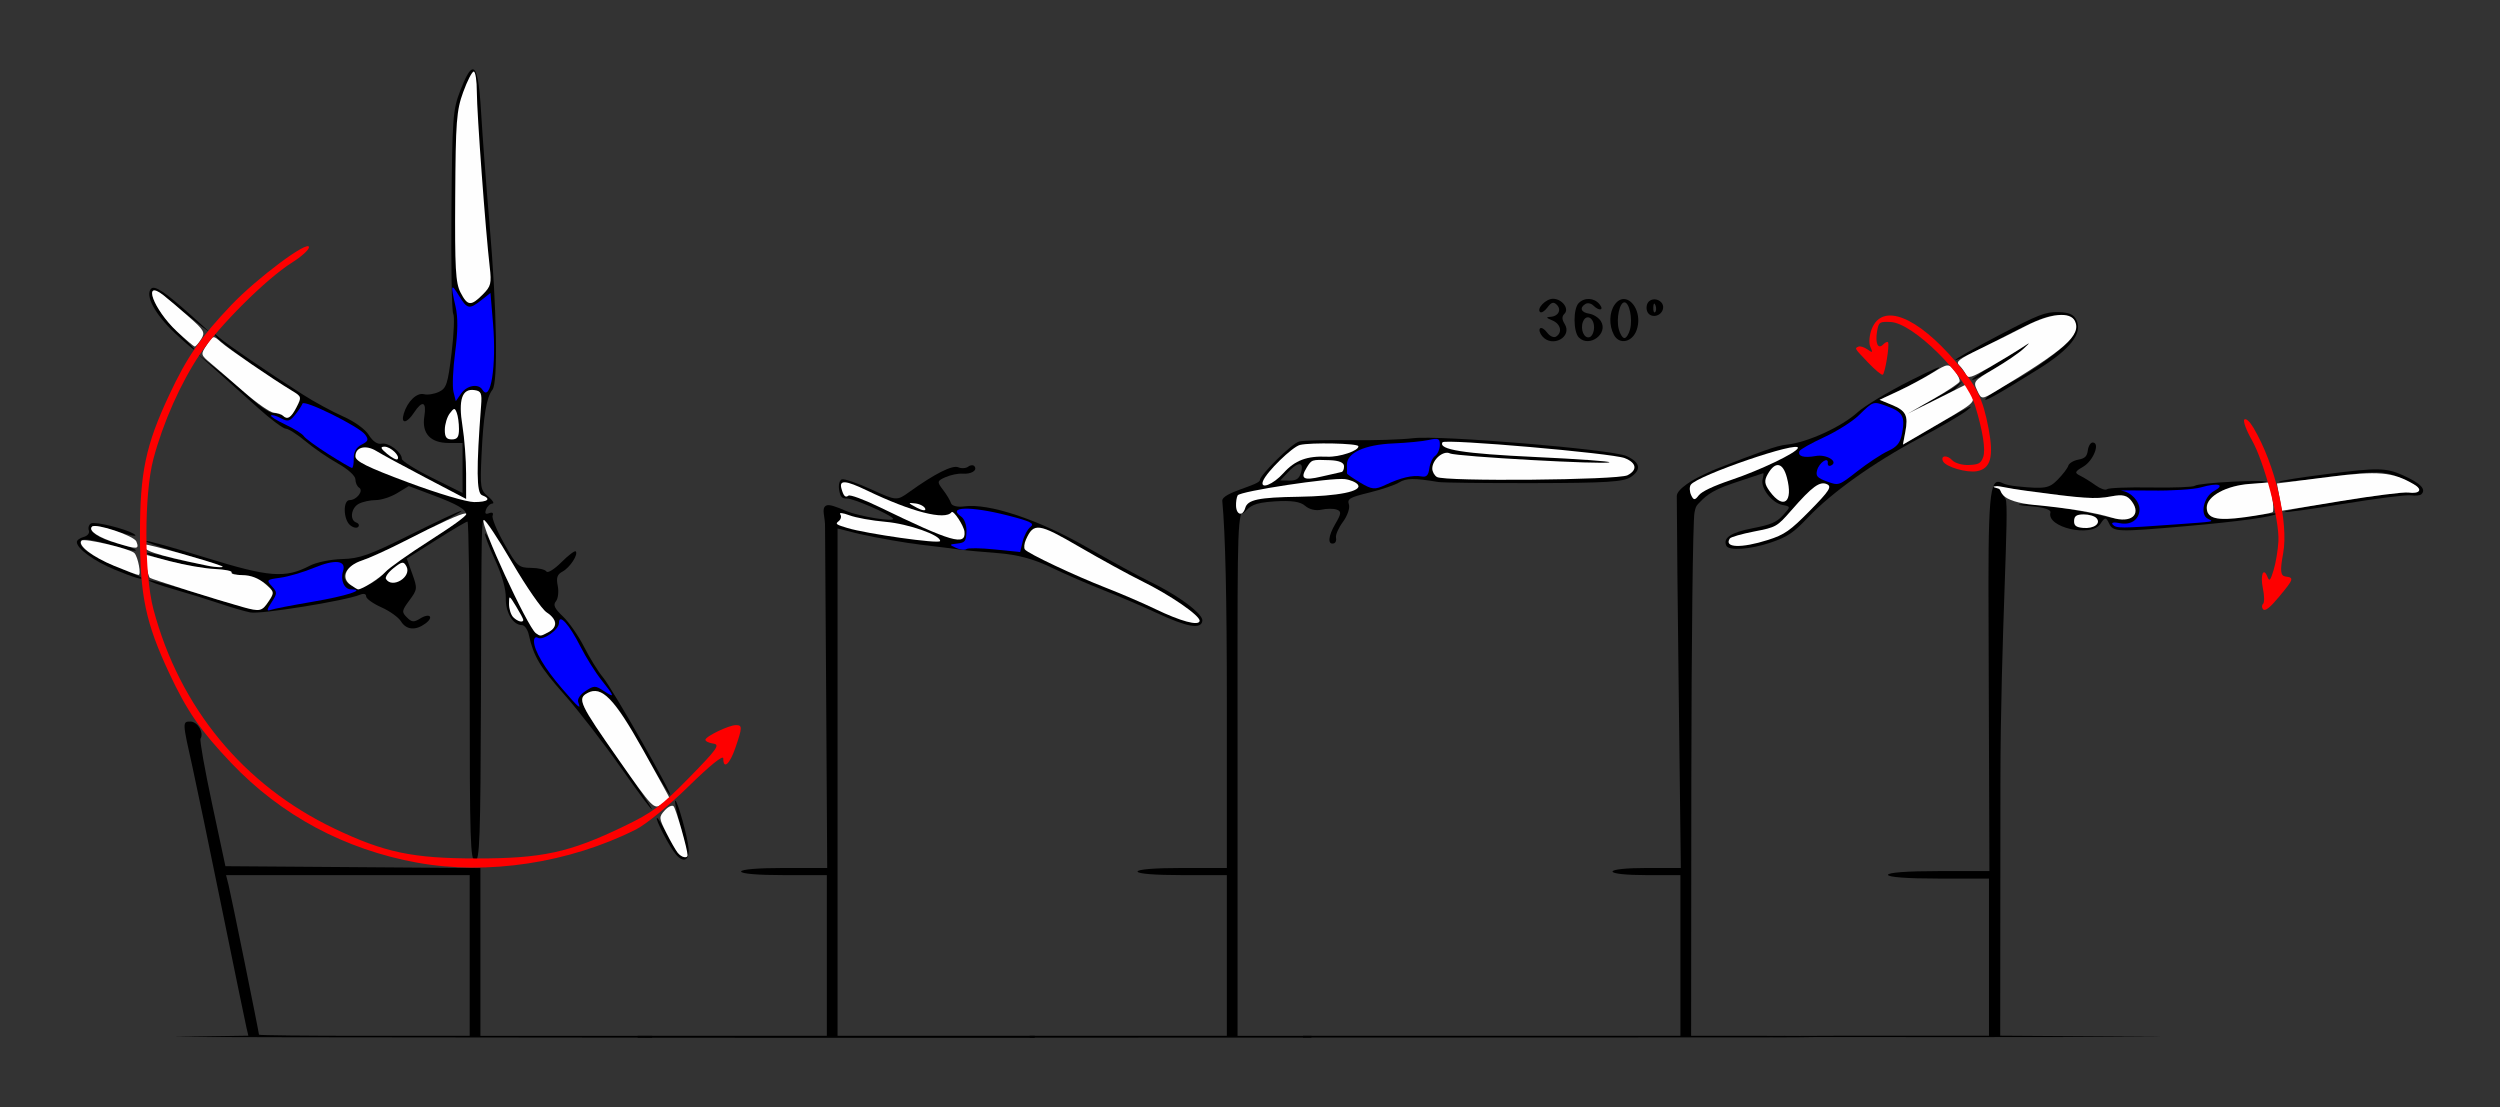 <?xml version="1.0" encoding="UTF-8" standalone="no"?>
<!-- Created with Inkscape (http://www.inkscape.org/) -->

<svg
   xmlns:dc="http://purl.org/dc/elements/1.1/"
   xmlns:cc="http://creativecommons.org/ns#"
   xmlns:rdf="http://www.w3.org/1999/02/22-rdf-syntax-ns#"
   xmlns:svg="http://www.w3.org/2000/svg"
   xmlns="http://www.w3.org/2000/svg"
   xmlns:sodipodi="http://sodipodi.sourceforge.net/DTD/sodipodi-0.dtd"
   xmlns:inkscape="http://www.inkscape.org/namespaces/inkscape"
   version="1.1"
   width="700"
   height="310"
   id="svg2"
   inkscape:version="0.91 r13725"
   sodipodi:docname="ub520100.svg">
  <rect width="100%" height="100%" fill="#333333" stroke="none"/>
  <sodipodi:namedview
     pagecolor="#c7c7c7"
     bordercolor="#666666"
     borderopacity="1"
     objecttolerance="10"
     gridtolerance="10"
     guidetolerance="10"
     inkscape:pageopacity="0"
     inkscape:pageshadow="2"
     inkscape:window-width="1354"
     inkscape:window-height="747"
     id="namedview11"
     showgrid="false"
     inkscape:zoom="0.70710678"
     inkscape:cx="347.80063"
     inkscape:cy="89.941751"
     inkscape:window-x="0"
     inkscape:window-y="0"
     inkscape:window-maximized="0"
     inkscape:current-layer="svg2" />
  <defs
     id="defs6" />
  <g
     id="g4119"
     transform="translate(9.516,-398.966)">
    <path
       inkscape:connector-curvature="0"
       id="path3582"
       d="m 425.326,482.622 c -1.98,0 -4.632,2.702 -3.633,3.701 0.359,0.359 1.294,-0.214 2.076,-1.273 1.084,-1.468 1.702,-1.652 2.602,-0.766 1.453,1.432 0.427,3.315 -1.854,3.4 -1.225,0.046 -1.072,0.313 0.559,0.969 2.406,0.967 2.99,3.393 1.098,4.562 -0.633,0.391 -1.752,-0.111 -2.488,-1.117 -0.736,-1.006 -1.633,-1.537 -1.992,-1.178 -0.359,0.359 -0.082,1.339 0.613,2.178 2.792,3.365 8.558,0.216 6.281,-3.43 -0.804,-1.288 -0.814,-2.096 -0.033,-2.877 1.4,-1.4 -0.744,-4.17 -3.229,-4.17 z m 10.154,0.057 c -1.057,-0.055 -2.133,0.321 -2.955,1.143 -1.571,1.571 -1.544,8.055 0.039,9.639 2.946,2.946 8.351,-1.083 6.154,-4.588 -0.603,-0.963 -2.063,-1.895 -3.244,-2.07 -2.312,-0.344 -2.818,-1.648 -1.061,-2.734 0.598,-0.37 1.587,-0.171 2.199,0.441 1.672,1.672 3.145,1.339 1.713,-0.387 -0.75,-0.903 -1.789,-1.389 -2.846,-1.443 z m 9.732,0.018 c -0.877,-0.024 -1.779,0.426 -2.57,1.508 -1.592,2.177 -1.698,5.836 -0.248,8.545 1.519,2.838 5.155,2.05 6.355,-1.377 1.497,-4.275 -0.907,-8.604 -3.537,-8.676 z m 8.6,0.084 c -0.601,-0.025 -1.209,0.166 -1.686,0.643 -0.586,0.586 -0.784,1.802 -0.438,2.705 0.801,2.086 4.006,1.532 4.449,-0.77 0.274,-1.421 -1.005,-2.523 -2.326,-2.578 z m -8.486,0.842 c 1.368,0 2.332,4.544 1.59,7.5 -0.345,1.375 -1.061,2.5 -1.59,2.5 -0.529,0 -1.245,-1.125 -1.59,-2.5 -0.742,-2.956 0.222,-7.5 1.59,-7.5 z m 8.365,0.346 c 0.091,0.014 0.199,0.168 0.318,0.467 0.289,0.722 0.252,1.584 -0.08,1.916 -0.332,0.332 -0.569,-0.258 -0.525,-1.312 0.03,-0.728 0.136,-1.093 0.287,-1.07 z m -18.602,3.842 c 0.867,0.014 1.736,1.099 1.736,2.812 0,1.283 -0.563,2.521 -1.25,2.75 -1.533,0.511 -2.685,-2.177 -1.857,-4.334 0.33,-0.86 0.851,-1.237 1.371,-1.229 z"
       style="fill:#000000" />
    <path
       sodipodi:nodetypes="sssssssssss"
       inkscape:connector-curvature="0"
       id="path3613"
       d="m 571.936,488.683 c -0.772,-1.672 -2.061,-2.256 -5.124,-2.323 -3.61,-0.079 -5.563,0.68 -16.575,6.445 -6.866,3.594 -12.388,6.739 -12.273,6.989 0.115,0.25 5.77,-2.459 12.569,-6.018 9.986,-5.227 13.103,-6.497 16.222,-6.613 4.682,-0.173 6.301,2.356 3.935,6.147 -1.834,2.939 -11.303,9.842 -18.069,13.172 -2.468,1.215 -5.141,2.941 -5.939,3.835 -1.623,1.817 2.541,-0.478 14.782,-8.146 8.703,-5.452 12.14,-9.878 10.473,-13.488 z"
       style="fill:#000000" />
    <path
       sodipodi:nodetypes="sssscssscssscccccccccssssscsssssscssscscccccsc"
       inkscape:connector-curvature="0"
       id="path3634"
       d="m 449.099,529.477 c -0.199,-0.983 -1.255,-1.926 -3.162,-2.809 -4.028,-1.865 -52.293,-5.912 -59.718,-5.007 -3.296,0.401 -11.33,0.654 -17.852,0.562 -6.522,-0.092 -12.852,0.065 -14.064,0.352 -2.141,0.505 -11.044,9.458 -11.044,10.78 0,1.506 -10.763,3.466 -10.535,5.881 C 333.594,548.467 334,566.745 334,595.303 L 334,642 l -12.5,0 c -7.667,0 -12.5,0.387 -12.5,1 0,0.613 4.833,1 12.5,1 l 12.5,0 0,22.5 0,22.5 -48.5,0 -6.697,0 0,0.514 c 19.329,-0.009 62.186,-0.012 78.873,-0.025 l 0,-0.488 -20.676,0 0,-71.6 c 0,-64.937 -0.197,-72.192 1.324,-75.398 1.598,-3.367 -0.992,1.975 0.576,0.407 1.685,-1.685 2.345,-2.668 8.468,-3.056 4.742,-0.301 7.229,0.064 8.57,1.257 1.107,0.985 2.977,1.43 4.515,1.075 1.443,-0.334 3.371,-0.35 4.283,-0.037 1.391,0.478 1.336,1.12 -0.342,3.975 -2.03,3.457 -2.243,5.92 -0.475,5.501 0.535,-0.127 0.827,-0.848 0.647,-1.603 -0.179,-0.755 0.694,-2.75 1.942,-4.431 1.247,-1.681 2.001,-3.865 1.674,-4.856 -0.525,-1.592 0.138,-1.979 5.719,-3.35 3.472,-0.853 7.248,-2.139 8.392,-2.856 1.904,-1.195 4.241,-1.216 10.95,-0.095 1.177,0.197 13.235,0.336 26.795,0.307 20.289,-0.043 25.084,-0.347 27.085,-1.717 1.518,-1.04 2.176,-2.064 1.977,-3.047 z m -94.123,0.065 c 0.076,0.389 0.014,0.968 -0.209,1.732 -0.505,1.729 -1.297,2.28 -3.244,2.257 l -2.577,-0.031 2.232,-2.37 c 2.103,-2.235 3.572,-2.756 3.799,-1.588 z"
       style="fill:#000000" />
    <path
       sodipodi:nodetypes="ccsscc"
       inkscape:connector-curvature="0"
       id="path3607"
       d="m 559.243,494.589 -2.726,1.778 c -1.5,0.978 -5.268,3.283 -8.373,5.123 -3.106,1.84 -5.554,3.546 -5.441,3.792 0.308,0.667 11.732,-6.207 14.305,-8.608 z"
       style="fill:#000000" />
    <path
       sodipodi:nodetypes="ccccccc"
       inkscape:connector-curvature="0"
       id="path3603"
       d="m 540.087,505.582 -2.053,1.517 c -1.13,0.834 -4.67,2.827 -7.867,4.431 l -5.812,2.918 6.091,-2.435 c 3.351,-1.339 6.891,-3.332 7.867,-4.431 z"
       style="fill:#000000" />
    <path
       sodipodi:nodetypes="ccccccsssscsssccsssccccccccccccssssssssssscc"
       inkscape:connector-curvature="0"
       id="path3601"
       d="m 542.29,512.856 c -0.22,-0.203 -4.228,2.012 -13.458,7.38 l -5.523,3.212 0.672,-3.579 c 0.867,-4.606 0.203,-5.904 -3.878,-7.584 l -3.335,-1.374 6.052,-2.878 c 3.329,-1.583 7.745,-4.047 9.811,-5.475 2.33,-1.611 -0.483,-0.456 -7.407,3.043 -6.14,3.103 -12.705,7.055 -14.589,8.784 -4.436,4.071 -14.158,8.512 -19.855,9.07 -2.938,0.288 -7.571,2.072 -19.799,6.823 -1.38,0.536 -2.805,1.283 -4.386,2.014 -1.581,0.731 -6.617,3.546 -6.608,5.574 0.05,11.507 0.23,28.856 0.511,52.385 l 0.617,51.75 -9.557,0 c -5.705,0 -9.559,0.403 -9.559,1 0,0.596 3.833,1 9.5,1 l 9.5,0 0,22.5 0,22.5 -105.672,0 0,0.486 c 18.307,-0.015 115.527,-0.031 129.469,-0.051 15.17,0 17,-0.218 17,-0.218 0,0 -1.853,-0.218 -17,-0.218 l -20.797,0 0.059,-71.25 c 0.032,-39.188 0.43,-73.05 0.885,-75.25 0.218,-1.064 0.352,-1.763 0.973,-2.384 1.697,-1.692 3.011,-3.586 9.819,-5.829 4.446,-1.465 8.24,-2.731 8.427,-2.813 0.188,-0.082 0.121,0.676 -0.147,1.684 -0.654,2.458 2.632,6.676 5.62,7.214 2.248,0.405 2.254,0.522 0.102,2.853 -1.855,2.01 -3.334,2.644 -8.536,3.653 -6.06,1.176 -8.36,2.708 -7.348,4.897 0.678,1.468 6.704,1.048 12.342,-0.859 4.764,-1.611 6.414,-2.714 10.467,-6.996 6.688,-7.066 18.519,-15.49 31.201,-22.212 5.909,-3.132 11.956,-6.673 13.438,-7.87 0.715,-0.577 1.061,-0.914 0.988,-0.981 z"
       style="fill:#000000" />
    <path
       sodipodi:nodetypes="sssssss"
       inkscape:connector-curvature="0"
       id="path3403"
       d="m 336.575,540.654 c -0.049,-1.119 0.157,-2.462 0.457,-2.984 0.673,-1.17 26.081,-5.028 29.992,-4.554 1.559,0.189 3.217,0.904 3.685,1.589 1.247,1.825 -5.495,3.187 -16.621,3.358 -11.217,0.173 -14.278,0.817 -14.94,3.142 -0.681,2.392 -2.461,2.012 -2.573,-0.55 z"
       style="fill:#fefefe" />
    <path
       sodipodi:nodetypes="ssssss"
       inkscape:connector-curvature="0"
       id="path3397"
       d="m 463.892,534.711 c 1.715,-2.592 30.839,-12.57 29.995,-10.276 -0.502,1.364 -10.51,6.152 -18.517,8.86 -5.178,1.751 -8.427,3.294 -9.26,4.397 -1.053,1.395 -1.43,1.378 -2.111,-0.095 -0.456,-0.987 -0.504,-2.285 -0.107,-2.885 z"
       style="fill:#fefefe" />
    <path
       sodipodi:nodetypes="sssssss"
       inkscape:connector-curvature="0"
       id="path3391"
       d="m 474.841,549.738 c 0.27,-0.4 3.332,-1.28 6.805,-1.955 6.212,-1.208 6.381,-1.305 10.46,-5.972 5.805,-6.644 7.958,-8.212 9.962,-7.255 1.396,0.666 0.604,1.888 -4.762,7.344 -5.601,5.695 -7.132,6.766 -11.789,8.25 -7.51,2.393 -12.438,2.203 -10.675,-0.412 z"
       style="fill:#fefefe" />
    <path
       sodipodi:nodetypes="ssssss"
       inkscape:connector-curvature="0"
       id="path3387"
       d="m 344.128,533.655 c 0.959,-2.522 8.194,-9.585 10.351,-10.105 3.035,-0.732 16.15,-0.457 16.34,0.342 0.29,1.224 -5.271,3.109 -8.706,2.95 -5.656,-0.262 -9.03,1 -12.247,4.581 -2.922,3.253 -6.683,4.716 -5.738,2.232 z"
       style="fill:#fefefe" />
    <path
       sodipodi:nodetypes="csccscc"
       inkscape:connector-curvature="0"
       id="path3379"
       d="m 356.378,529.862 c 1.379,-2.238 1.376,-2.236 6.442,-2.044 2.616,0.099 3.966,0.664 3.994,1.67 0.023,0.836 -0.293,1.575 -0.701,1.642 -0.408,0.067 -2.931,0.641 -5.607,1.276 -5.096,1.209 -6.071,0.608 -4.127,-2.544 z"
       style="fill:#fefefe" />
    <path
       sodipodi:nodetypes="ssss"
       inkscape:connector-curvature="0"
       id="path3377"
       d="m 485.497,531.638 c 2.101,-3.611 4.194,-3.205 5.314,1.03 1.836,6.943 -0.942,9.165 -4.816,3.854 -1.488,-2.04 -1.587,-3.014 -0.499,-4.885 z"
       style="fill:#fefefe" />
    <path
       sodipodi:nodetypes="sssssssss"
       inkscape:connector-curvature="0"
       id="path3359"
       d="m 391.523,530.157 c 3e-4,-2.497 3.097,-5.152 4.942,-4.239 1.777,0.88 43.489,3.205 44.645,2.489 0.42,-0.26 -8.95,-0.928 -20.821,-1.484 -20.053,-0.939 -27.155,-2.068 -25.897,-4.117 0.627,-1.021 47.55,3.058 51.016,4.434 3.318,1.318 3.643,3.311 0.782,4.797 -2.619,1.359 -51.222,1.805 -53.367,0.489 -0.716,-0.439 -1.302,-1.506 -1.302,-2.37 z"
       style="fill:#fefefe" />
    <path
       sodipodi:nodetypes="csssscccsscssccc"
       inkscape:connector-curvature="0"
       id="path3353"
       d="m 521.94,508.511 c 2.845,-1.32 7.178,-3.635 9.629,-5.146 4.301,-2.651 4.517,-2.672 6.191,-0.596 0.954,1.183 1.587,2.55 1.407,3.039 -0.18,0.489 -3.544,2.724 -7.476,4.968 l -7.149,4.08 8.273,-4.148 8.273,-4.148 1.175,2.544 c 1.292,2.796 2.208,2.037 -13.432,11.132 l -5.525,3.213 0.673,-3.579 c 0.867,-4.606 0.203,-5.904 -3.878,-7.585 l -3.336,-1.374 5.173,-2.4 z"
       style="fill:#fefefe" />
    <path
       sodipodi:nodetypes="ssssssssssss"
       inkscape:connector-curvature="0"
       id="path2997"
       d="m 544.921,496.63 c 3.887,-1.89 9.643,-4.765 12.791,-6.39 6.894,-3.559 12.496,-4.106 13.771,-1.345 1.806,3.909 -2.811,7.997 -22.086,19.552 -4.033,2.418 -4.116,2.416 -5.294,-0.132 -1.171,-2.535 -1.072,-2.661 4.736,-6.073 3.263,-1.916 6.938,-4.422 8.167,-5.569 2.179,-2.033 2.162,-2.038 -0.654,-0.189 -1.589,1.043 -5.56,3.445 -8.825,5.338 -5.037,2.92 -6.035,3.227 -6.591,2.024 -0.36,-0.78 -1.202,-1.949 -1.869,-2.599 -1.038,-1.01 -0.189,-1.68 5.853,-4.617 z"
       style="fill:#fefefe" />
    <path
       sodipodi:nodetypes="sscssssssssssscscss"
       inkscape:connector-curvature="0"
       id="path2993"
       d="m 510.832,496.027 c 0.474,-0.219 1.609,0.124 2.522,0.763 1.511,1.057 1.584,0.992 0.816,-0.736 -0.464,-1.043 -0.271,-3.314 0.429,-5.047 2.961,-7.332 12.612,-3.522 23.551,9.298 5.912,6.929 7.556,10.293 9.149,18.717 1.48,7.827 0.577,11.149 -3.226,11.869 -2.871,0.543 -8.82,-1.196 -9.558,-2.794 -0.746,-1.616 1.181,-1.813 2.594,-0.265 0.736,0.806 2.815,1.407 4.619,1.334 2.769,-0.111 3.398,-0.452 4.037,-2.19 0.748,-2.032 -0.068,-7.242 -2.265,-14.47 -2.578,-8.48 -17.352,-23.101 -23.626,-23.38 -3.125,-0.139 -3.337,0.002 -3.791,2.52 -0.611,3.393 0.229,5.275 1.685,3.778 0.616,-0.633 1.237,-0.898 1.381,-0.588 0.43,0.932 -0.865,8.735 -1.501,9.044 -0.325,0.158 -2.124,-1.324 -3.999,-3.292 -4.014,-4.213 -3.915,-4.053 -2.816,-4.561 z"
       style="fill:#fe0000" />
    <path
       sodipodi:nodetypes="csssssssssssscssscscccsssccccccsccccccssssssscc"
       inkscape:connector-curvature="0"
       id="path3599"
       d="m 326.566,571.402 c -1.815,-2.438 -7.63,-6.455 -14.136,-9.583 -2.77,-1.331 -10.792,-5.711 -17.826,-9.732 -13.483,-7.707 -27.316,-12.294 -34.176,-11.331 -1.843,0.259 -3.43,-0.133 -3.665,-0.905 -0.228,-0.749 -1.243,-2.441 -2.258,-3.761 -1.707,-2.221 -1.652,-2.485 0.753,-3.533 1.429,-0.623 3.552,-1.056 4.717,-0.966 2.454,0.191 4.251,-0.906 3.366,-2.056 -0.335,-0.436 -1.128,-0.395 -1.76,0.092 -0.632,0.486 -1.886,0.567 -2.788,0.18 -1.634,-0.701 -6.572,1.789 -13.697,6.906 -3.502,2.515 -3.578,2.51 -10.639,-0.713 -3.911,-1.785 -7.634,-3.053 -8.273,-2.817 -0.639,0.236 -0.976,1.552 -0.749,2.926 0.335,2.027 0.76,2.49 2.256,2.454 1.758,-0.042 11.888,4.363 12.819,5.575 0.851,1.107 -9.439,-0.547 -13.112,-2.107 -2.755,-1.161 -4.848,-2.01 -5.673,-1.458 -1.343,0.899 -0.132,2.989 -0.226,6.169 l 0.301,44.801 0.301,50.457 -12.051,0 C 202.683,642 198,642.389 198,643 c 0,0.611 4.667,1 12,1 l 12,0 0,22.5 0,22.5 -47.5,0 -5.471,0 0,0.535 c 22.803,0.006 44.533,0.017 69.471,0.018 13.286,3.3e-4 28.953,-0.006 41.71,-0.008 l 0,-0.545 -55.21,0 0,-71.359 0,-70.698 6.105,1.54 c 5.163,1.146 12.954,2.503 17.314,3.016 4.36,0.513 9.204,1.116 10.765,1.342 1.561,0.226 6.37,0.675 10.687,1 5.426,0.408 10.018,1.636 14.88,3.978 3.868,1.863 10.468,4.735 14.668,6.383 4.199,1.648 10.932,4.531 14.961,6.406 8.551,3.98 12.443,4.65 12.763,2.198 0.048,-0.364 -0.158,-0.842 -0.577,-1.404 z"
       style="fill:#000000" />
    <path
       sodipodi:nodetypes="scsssss"
       inkscape:connector-curvature="0"
       id="path3407"
       d="m 225.268,544.931 c 0.684,-0.526 0.902,-1.403 0.484,-1.949 -0.417,-0.546 0.724,-0.431 2.537,0.257 1.813,0.687 6.374,1.514 10.136,1.836 6.424,0.551 15.501,3.749 15.287,5.385 -0.117,0.893 -20.711,-2.051 -25.953,-3.653 -3.044,-0.93 -3.505,-1.098 -2.492,-1.876 z"
       style="fill:#fefefe" />
    <path
       sodipodi:nodetypes="sssssss"
       inkscape:connector-curvature="0"
       id="path3395"
       d="m 226.093,535.782 c -0.698,-2.505 1.122,-2.373 7.142,0.52 12.505,6.009 21.898,8.417 23.688,6.074 0.509,-0.666 3.443,3.782 3.617,5.482 0.414,4.056 -3.64,2.877 -23.89,-6.947 -4.288,-2.08 -8.158,-3.504 -8.601,-3.163 -0.855,0.657 -1.369,0.141 -1.956,-1.965 z"
       style="fill:#fefefe" />
    <path
       sodipodi:nodetypes="scss"
       inkscape:connector-curvature="0"
       id="path3383"
       d="m 246.791,539.928 c 1.289,0.155 2.533,0.824 2.763,1.488 0.23,0.664 -0.825,0.537 -2.344,-0.281 -2.586,-1.393 -2.613,-1.47 -0.418,-1.207 z"
       style="fill:#fefefe" />
    <path
       sodipodi:nodetypes="ssssssss"
       inkscape:connector-curvature="0"
       id="path3367"
       d="m 277.755,550.034 c 2.173,-4.813 3.447,-4.639 14.93,2.038 6.037,3.51 13.903,7.822 17.481,9.581 7.983,3.926 16.404,9.728 16.212,11.172 -0.197,1.485 -5.27,0.122 -12.444,-3.343 -3.327,-1.607 -9.493,-4.263 -13.703,-5.903 -8.833,-3.442 -21.892,-9.611 -22.775,-10.76 -0.332,-0.432 -0.197,-1.685 0.299,-2.784 z"
       style="fill:#fefefe" />
    <path
       sodipodi:nodetypes="sssssscssss"
       inkscape:connector-curvature="0"
       id="path3443"
       d="m 258.526,551.155 c 2.178,-0.236 2.486,-0.638 2.57,-3.355 0.057,-1.829 -0.557,-3.542 -1.506,-4.203 -4.018,-2.797 2.586,-2.965 12.937,-0.329 6.513,1.659 7.746,2.265 6.52,3.207 -0.831,0.639 -1.831,2.49 -2.217,4.114 l -0.706,2.952 -7.109,-0.729 c -3.91,-0.401 -7.474,-0.448 -7.921,-0.104 -0.447,0.343 -1.764,0.195 -2.927,-0.33 -1.963,-0.886 -1.937,-0.974 0.359,-1.222 z"
       style="fill:#0000fe" />
    <path
       inkscape:connector-curvature="0"
       id="path3615"
       d="m 122.791,418.383 c -0.845,0.105 -1.946,2.116 -3.416,5.912 -2.107,5.441 -2.259,7.493 -2.486,33.561 -0.133,15.271 0.088,28.298 0.492,28.951 0.404,0.653 0.199,5.594 -0.453,10.979 -1.059,8.739 -1.439,9.909 -3.557,10.908 -1.304,0.616 -3.176,0.908 -4.16,0.65 -1.995,-0.522 -4.617,1.982 -5.66,5.406 -0.918,3.014 0.819,2.862 2.857,-0.25 2.319,-3.539 3.563,-3.098 2.895,1.023 C 108.525,520.319 110.981,523 116.154,523 l 3.846,0 0,6.992 0,6.994 -8.5,-4.217 c -4.675,-2.319 -8.5,-4.721 -8.5,-5.338 0,-1.855 -3.722,-4.634 -5.676,-4.236 -1.164,0.237 -2.454,-0.639 -3.564,-2.42 -1.02,-1.637 -4.016,-3.798 -7.242,-5.225 -3.026,-1.338 -8.093,-4.093 -11.26,-6.121 -10.139,-6.494 -20.683,-13.676 -23.25,-15.834 -2.426,-2.04 -2.446,-2.04 -0.773,-0.043 1.518,1.812 13.313,10.13 21.025,14.826 2.698,1.643 2.726,1.75 1.184,4.732 -1.162,2.246 -2.023,2.863 -3.262,2.34 -0.925,-0.391 -2.478,-0.794 -3.451,-0.896 -0.973,-0.103 -3.448,-1.766 -5.5,-3.697 C 59.179,508.927 54.8,505.196 51.5,502.566 l -6,-4.781 5.449,4.857 c 2.997,2.672 8.331,7.445 11.852,10.607 3.521,3.163 6.988,5.75 7.705,5.75 0.718,0 3.183,1.569 5.479,3.486 2.295,1.917 6.385,4.73 9.092,6.25 2.863,1.608 4.921,3.471 4.922,4.455 5.59e-4,0.93 0.474,1.981 1.051,2.338 1.333,0.824 -0.705,3.471 -2.672,3.471 -1.898,0 -1.785,5.417 0.146,7.02 0.838,0.696 1.851,0.915 2.25,0.486 0.399,-0.429 0.164,-0.981 -0.523,-1.227 -1.924,-0.687 -1.481,-4.085 0.684,-5.244 1.064,-0.569 3.201,-1.037 4.75,-1.039 1.549,-0.002 4.264,-0.887 6.035,-1.967 l 3.221,-1.963 6.779,2.553 c 6.883,2.591 9.281,3.99 9.281,5.418 0,0.436 -4.664,3.766 -10.365,7.4 -5.701,3.634 -11.213,7.544 -12.248,8.688 -3.129,3.458 -7.106,5.097 -9.396,3.871 -3.78,-2.023 -2.187,-5.31 3.555,-7.336 4.531,-1.598 28.403,-13.621 27.092,-13.645 -0.475,-0.008 -6.883,2.989 -14.238,6.662 -11.485,5.735 -14.185,6.699 -19.135,6.828 -3.233,0.084 -7.215,0.909 -9.068,1.877 -6.846,3.574 -11.366,3.22 -29.117,-2.281 -9.032,-2.799 -16.607,-4.907 -16.832,-4.682 -0.225,0.225 3.565,1.597 8.422,3.049 11.381,3.402 11.278,3.36 8.264,3.453 -1.412,0.043 -5.851,-0.784 -9.865,-1.838 -4.014,-1.054 -6.908,-1.571 -6.432,-1.148 1.306,1.16 8.646,2.936 20.676,5.004 6.743,1.159 11.54,2.52 12.75,3.615 2.382,2.155 2.398,2.658 0.182,5.395 -2.031,2.508 -2.134,2.491 -21.193,-3.363 -6.298,-1.935 -11.629,-3.34 -11.846,-3.123 -0.217,0.217 2.911,1.344 6.951,2.504 4.04,1.16 9.821,2.954 12.846,3.984 3.025,1.03 6.88,2.155 8.566,2.5 2.824,0.577 26.534,-3.245 30.684,-4.947 1.075,-0.441 1.75,-0.269 1.75,0.445 0,0.64 1.913,2.014 4.25,3.055 2.337,1.041 4.816,2.817 5.508,3.945 1.469,2.394 4.061,2.635 6.799,0.633 2.536,-1.854 1.261,-3.109 -1.443,-1.42 -1.757,1.097 -2.334,1.045 -3.705,-0.326 -1.499,-1.499 -1.446,-1.867 0.707,-4.779 2.246,-3.038 2.276,-3.313 0.799,-7.42 l -1.533,-4.266 8.195,-5.186 C 117.083,547.334 121.047,545 121.385,545 121.723,545 122,566.375 122,592.5 c 0,41.556 0.188,47.5 1.5,47.5 1.31,0 1.519,-5.873 1.652,-46.25 0.165,-50.251 0.131,-48.366 0.918,-49.152 0.299,-0.299 3.797,5.027 7.773,11.838 3.977,6.81 8.339,13.109 9.693,13.996 1.355,0.888 2.463,2.264 2.463,3.057 0,1.761 -3.362,3.698 -5.178,2.984 -1.261,-0.496 -8.735,-15.166 -12.361,-24.264 -0.941,-2.36 -1.906,-4.096 -2.145,-3.857 -0.239,0.239 0.991,3.519 2.732,7.291 2,4.332 3.126,8.302 3.059,10.779 -0.109,4.02 2.018,7.578 4.529,7.578 0.729,0 1.596,1.238 1.926,2.75 1.301,5.959 3.147,9.058 9.971,16.75 3.904,4.4 11.005,13.58 15.781,20.4 4.777,6.82 8.686,12.053 8.686,11.631 0,-0.422 -4.237,-6.761 -9.414,-14.088 -10.826,-15.321 -11.545,-16.86 -8.615,-18.428 3.991,-2.136 7.492,1.378 15.16,15.221 3.892,7.025 7.464,13.012 7.938,13.305 1.34,0.828 -16.041,-29.68 -18.766,-32.939 -1.333,-1.594 -3.705,-5.419 -5.27,-8.5 -1.565,-3.081 -4.228,-6.916 -5.92,-8.521 -2.361,-2.24 -2.82,-3.229 -1.971,-4.252 0.608,-0.733 0.839,-2.673 0.512,-4.311 -0.462,-2.31 -0.159,-3.213 1.352,-4.021 2.059,-1.102 4.489,-4.835 3.676,-5.648 -0.265,-0.265 -2.08,1.117 -4.033,3.07 -1.953,1.953 -3.824,3.108 -4.158,2.566 -0.335,-0.541 -2.269,-0.997 -4.299,-1.014 -3.497,-0.028 -3.89,-0.379 -7.475,-6.691 -2.081,-3.664 -3.566,-7.228 -3.301,-7.92 0.299,-0.78 -0.073,-1.045 -0.979,-0.697 -1.029,0.395 -1.277,0.084 -0.842,-1.051 0.34,-0.886 1.133,-1.626 1.762,-1.645 0.629,-0.018 0.101,-0.903 -1.174,-1.965 -2.199,-1.833 -2.295,-2.431 -1.863,-11.717 0.506,-10.898 1.377,-16.091 3.055,-18.197 1.585,-1.99 1.23,-22.481 -0.799,-46.088 -0.922,-10.725 -1.992,-24.9 -2.377,-31.5 -0.487,-8.356 -1.174,-12.271 -2.408,-12.117 z"
       style="fill:#000000" />
    <path
       inkscape:connector-curvature="0"
       id="path3597"
       d="m 33.332,479.551 c -0.214,0.021 -0.384,0.101 -0.52,0.236 -1.816,1.816 1.064,7.215 6.641,12.445 2.775,2.603 5.272,4.732 5.547,4.73 0.275,-0.001 -1.768,-2.149 -4.541,-4.773 -4.812,-4.553 -8.419,-10.563 -7.119,-11.863 0.335,-0.335 2.68,1.143 5.211,3.283 2.53,2.14 6.029,4.961 7.775,6.27 l 3.174,2.379 -3.154,-2.879 c -7.917,-7.227 -11.514,-9.978 -13.014,-9.828 z"
       style="fill:#000000" />
    <path
       inkscape:connector-curvature="0"
       id="path3593"
       d="m 16.791,545.412 c -0.402,-0.007 -0.696,0.029 -0.846,0.121 -0.595,0.368 -0.856,1.254 -0.582,1.969 0.276,0.718 -0.366,1.528 -1.432,1.807 C 12.87,549.586 12,550.227 12,550.732 c 0,1.837 4.738,5.301 10.553,7.715 5.501,2.283 8.374,3.123 7.363,2.152 -0.229,-0.22 -3.305,-1.569 -6.836,-2.998 C 16.777,555.05 13,552.519 13,550.846 c 0,-1.319 2.959,-0.995 9.752,1.07 3.439,1.046 6.029,1.539 5.754,1.094 -0.275,-0.445 -2.729,-1.344 -5.453,-1.998 -4.78,-1.147 -8.003,-3.393 -6.715,-4.682 0.342,-0.342 3.304,0.257 6.582,1.332 3.278,1.075 5.739,1.595 5.469,1.158 -0.682,-1.103 -8.782,-3.357 -11.598,-3.408 z"
       style="fill:#000000" />
    <path
       inkscape:connector-curvature="0"
       id="path3591"
       d="m 43.818,601 c -2.297,0 -2.295,0.042 0.615,13 0.926,4.125 4.577,21.675 8.111,39 3.534,17.325 6.662,32.503 6.953,33.729 l 0.529,2.229 -19.764,0.295 c -7.214,0.107 48.635,0.199 132.814,0.252 l 0,-0.504 -8.578,0 -39.5,0 0,-23.488 0,-23.486 L 89.301,641.762 53.602,641.5 49.869,624.045 C 47.816,614.445 46.36,606.227 46.633,605.785 47.654,604.133 45.811,601 43.818,601 Z m 9.965,43 34.107,0 34.109,0 0,22.5 0,22.5 -29.5,0 C 76.275,689 63,688.856 63,688.68 63,688.04 55.151,649.427 54.477,646.75 L 53.783,644 Z"
       style="fill:#000000" />
    <path
       inkscape:connector-curvature="0"
       id="path3568"
       d="m 179.572,623.135 c -0.021,-0.005 -0.04,-7.6e-4 -0.057,0.016 -0.201,0.201 0.538,3.663 1.643,7.691 1.105,4.029 1.776,7.558 1.492,7.842 -1.009,1.009 -2.721,-0.89 -5.186,-5.754 C 176.091,630.219 174.74,628 174.463,628 c -0.744,0 3.517,8.211 5.33,10.273 2.106,2.395 3.75,1.602 3.51,-1.693 -0.227,-3.114 -3.075,-13.289 -3.73,-13.445 z"
       style="fill:#000000" />
    <path
       inkscape:connector-curvature="0"
       id="path3431"
       d="m 180.243,637.75 c -0.551,-0.688 -1.987,-3.205 -3.191,-5.595 -2.089,-4.145 -2.11,-4.434 -0.445,-6.274 0.96,-1.061 2.081,-1.58 2.491,-1.155 0.653,0.678 3.901,12.056 3.901,13.668 0,1.056 -1.716,0.654 -2.757,-0.644 z"
       style="fill:#fefefe" />
    <path
       inkscape:connector-curvature="0"
       id="path3429"
       d="m 163.823,611.853 c -11.137,-15.904 -11.777,-17.272 -8.817,-18.856 3.924,-2.1 7.462,1.533 15.547,15.965 4.096,7.311 7.447,13.408 7.447,13.55 0,0.142 -1.012,0.911 -2.25,1.709 -2.193,1.414 -2.497,1.098 -11.927,-12.368 z"
       style="fill:#fefefe" />
    <path
       inkscape:connector-curvature="0"
       id="path3425"
       d="m 140.5,576.234 c -2.304,-1.694 -15.783,-30.941 -14.598,-31.674 0.407,-0.252 3.987,5.104 7.956,11.9 3.969,6.797 8.324,13.084 9.679,13.972 2.957,1.938 3.166,4.121 0.529,5.532 -2.276,1.218 -2.276,1.218 -3.566,0.269 z"
       style="fill:#fefefe" />
    <path
       inkscape:connector-curvature="0"
       id="path3423"
       d="m 134.2,571.8 c -0.66,-0.66 -1.198,-2.348 -1.196,-3.75 0.004,-2.492 0.049,-2.476 2,0.724 1.098,1.801 1.996,3.488 1.996,3.75 0,0.892 -1.597,0.479 -2.8,-0.724 z"
       style="fill:#fefefe" />
    <path
       inkscape:connector-curvature="0"
       id="path3421"
       d="m 58.5,568.958 c -6.861,-1.916 -25.736,-7.86 -26.093,-8.217 -0.212,-0.212 -0.664,-1.777 -1.004,-3.477 l -0.618,-3.091 7.358,1.945 c 4.047,1.07 9.672,2.044 12.501,2.164 2.829,0.12 4.94,0.556 4.691,0.969 -0.249,0.412 1.124,0.75 3.051,0.75 2.244,0 4.494,0.852 6.259,2.37 2.696,2.319 2.718,2.427 1.033,5 -1.824,2.784 -2.419,2.916 -7.177,1.587 z"
       style="fill:#fefefe" />
    <path
       inkscape:connector-curvature="0"
       id="path3419"
       d="m 88.569,562.674 c -2.763,-2.02 -1.185,-5.319 3.229,-6.751 C 93.834,555.263 99.1,552.875 103.5,550.617 c 20.351,-10.445 23.356,-10.52 7.134,-0.179 -5.701,3.634 -11.213,7.544 -12.248,8.688 C 96.791,560.888 91.911,564 90.741,564 c -0.197,0 -1.175,-0.597 -2.172,-1.326 z"
       style="fill:#fefefe" />
    <path
       inkscape:connector-curvature="0"
       id="path3417"
       d="m 98.549,561.08 c -0.313,-0.506 0.645,-1.874 2.128,-3.041 2.4,-1.888 2.795,-1.946 3.589,-0.528 1.643,2.935 -3.95,6.427 -5.717,3.569 z"
       style="fill:#fefefe" />
    <path
       inkscape:connector-curvature="0"
       id="path3415"
       d="m 22.5,557.427 c -6.223,-2.581 -10.424,-5.837 -9.161,-7.099 0.754,-0.754 13.684,2.306 14.782,3.498 1.028,1.116 1.975,6.177 1.148,6.132 C 28.846,559.934 25.8,558.796 22.5,557.427 Z"
       style="fill:#fefefe" />
    <path
       inkscape:connector-curvature="0"
       id="path3413"
       d="m 48.5,557.352 c -14.897,-3.103 -18.767,-4.418 -17.304,-5.88 0.328,-0.328 18.018,4.623 21.304,5.963 1.273,0.519 -1.373,0.464 -4,-0.083 z"
       style="fill:#fefefe" />
    <path
       inkscape:connector-curvature="0"
       id="path3411"
       d="m 23.281,551.088 c -5.248,-1.597 -8.17,-3.533 -7.038,-4.664 1.038,-1.038 11.819,2.572 12.428,4.161 0.846,2.204 0.352,2.251 -5.39,0.503 z"
       style="fill:#fefefe" />
    <path
       inkscape:connector-curvature="0"
       id="path3401"
       d="M 104.741,534.037 C 93.27,529.751 90,528.131 90,526.733 c 0,-2.6 2.907,-3.319 5.907,-1.461 1.426,0.884 7.656,4.259 13.843,7.5 l 11.25,5.894 -0.008,-7.083 c -0.004,-3.896 -0.465,-9.904 -1.025,-13.352 -1.192,-7.345 -0.127,-10.537 3.35,-10.042 1.89,0.269 2.141,0.847 1.877,4.311 -1.357,17.78 -1.292,24.525 0.241,25.114 2.715,1.042 1.704,1.932 -2.194,1.932 -2.106,0 -10.241,-2.422 -18.5,-5.508 z"
       style="fill:#fefefe" />
    <path
       inkscape:connector-curvature="0"
       id="path3385"
       d="m 98.892,526.058 c -1.85,-1.541 -2.023,-1.999 -0.764,-2.025 1.713,-0.035 4.514,2.658 3.657,3.516 -0.275,0.275 -1.577,-0.395 -2.892,-1.491 z"
       style="fill:#fefefe" />
    <path
       inkscape:connector-curvature="0"
       id="path3381"
       d="m 115.032,519.25 c 0.018,-1.512 0.639,-3.551 1.382,-4.529 1.213,-1.599 1.413,-1.616 1.968,-0.168 0.34,0.886 0.618,2.924 0.618,4.529 0,2.252 -0.457,2.918 -2,2.918 -1.523,0 -1.992,-0.656 -1.968,-2.75 z"
       style="fill:#fefefe" />
    <path
       inkscape:connector-curvature="0"
       id="path3373"
       d="m 69.666,515.333 c -0.367,-0.367 -1.5,-0.729 -2.517,-0.803 -1.018,-0.075 -4.73,-2.652 -8.25,-5.727 -3.52,-3.075 -7.727,-6.705 -9.349,-8.067 -2.928,-2.458 -2.937,-2.496 -1.165,-5.2 1.778,-2.714 1.793,-2.717 3.95,-0.783 2.107,1.889 14.377,10.289 19.925,13.64 2.678,1.618 2.714,1.756 1.224,4.638 -1.529,2.958 -2.549,3.573 -3.818,2.303 z"
       style="fill:#fefefe" />
    <path
       inkscape:connector-curvature="0"
       id="path3365"
       d="m 39.966,491.711 c -6.522,-6.12 -9.716,-14.81 -3.704,-10.075 1.302,1.025 4.501,3.743 7.108,6.039 4.312,3.797 4.623,4.363 3.445,6.25 -0.713,1.141 -1.525,2.068 -1.805,2.058 -0.28,-0.009 -2.55,-1.932 -5.044,-4.272 z"
       style="fill:#fefefe" />
    <path
       inkscape:connector-curvature="0"
       id="path3357"
       d="m 119.425,480.854 c -1.381,-2.67 -1.605,-6.713 -1.482,-26.75 0.13,-21.225 0.355,-24.184 2.235,-29.354 1.15,-3.163 2.48,-5.75 2.956,-5.75 0.476,0 0.866,2.592 0.866,5.76 0,5.759 2.461,39.136 3.607,48.928 0.545,4.657 0.345,5.45 -1.955,7.75 -3.318,3.318 -4.256,3.23 -6.228,-0.584 z"
       style="fill:#fefefe" />
    <path
       inkscape:connector-curvature="0"
       id="path3347"
       d="M 107.342,640.521 C 86.993,636.828 69.157,627.267 55.191,612.565 46.599,603.519 42.843,598.075 37.867,587.457 31.271,573.382 29.674,565.789 29.674,548.5 c 0,-17.289 1.597,-24.882 8.193,-38.957 4.976,-10.618 8.732,-16.062 17.325,-25.108 7.243,-7.625 21.81,-18.477 21.807,-16.245 -9.84e-4,0.72 -2.138,2.654 -4.75,4.296 -7.204,4.531 -20.442,17.709 -25.776,25.659 -5.418,8.075 -10.334,19.138 -13.043,29.355 -2.604,9.816 -2.604,32.184 0,42 7.315,27.578 25.21,49.291 50.643,61.45 14.07,6.727 21.954,8.381 39.928,8.381 18.309,0 25.904,-1.651 41,-8.912 8.243,-3.965 10.688,-5.784 18.48,-13.745 7.804,-7.974 8.688,-9.217 6.75,-9.495 C 189.003,607.005 188,606.526 188,606.116 188,605.173 194.579,602 196.534,602 c 1.844,0 1.832,0.569 -0.128,6.322 -1.58,4.636 -3.406,6.24 -3.406,2.991 0,-1.045 -3.712,1.952 -9.75,7.87 -5.538,5.429 -11.91,10.64 -14.75,12.063 -18.718,9.38 -41.519,12.838 -61.158,9.274 z"
       style="fill:#fe0000" />
    <path
       inkscape:connector-curvature="0"
       id="path3451"
       d="M 147.841,591.741 C 142.967,586.096 140,581.081 140,578.491 c 0,-0.885 0.47,-1.318 1.044,-0.963 1.465,0.905 5.956,-2.241 5.956,-4.173 0,-2.734 2.847,0.402 5.98,6.586 1.549,3.058 4.212,7.309 5.918,9.447 3.754,4.705 3.842,5.143 0.602,3.021 -2.321,-1.521 -2.684,-1.517 -5.078,0.051 -1.515,0.992 -2.353,2.278 -2.031,3.115 0.865,2.254 0.284,1.764 -4.549,-3.834 z"
       style="fill:#0000fe" />
    <path
       inkscape:connector-curvature="0"
       id="path3449"
       d="m 66.507,567.629 c 1.639,-2.502 1.646,-2.803 0.092,-4.519 -1.585,-1.751 -1.472,-1.864 2.37,-2.379 2.218,-0.298 6.464,-1.549 9.435,-2.78 5.924,-2.455 9.095,-2.103 8.141,0.903 -0.809,2.549 0.332,5.146 2.261,5.146 4.391,0 -1.45,1.872 -10.772,3.453 -5.756,0.976 -11.099,2.018 -11.874,2.316 -1.054,0.404 -0.967,-0.136 0.346,-2.139 z"
       style="fill:#0000fe" />
    <path
       inkscape:connector-curvature="0"
       id="path3445"
       d="m 82.373,526.093 c -3.37,-2.138 -6.443,-4.398 -6.829,-5.022 -0.386,-0.624 -2.708,-2.078 -5.161,-3.231 -2.453,-1.153 -4.256,-2.3 -4.007,-2.549 0.249,-0.249 1.474,0.094 2.721,0.761 1.955,1.046 2.509,0.917 4.007,-0.932 0.956,-1.181 1.887,-2.594 2.07,-3.141 0.413,-1.239 15.874,6.413 17.558,8.689 1.033,1.396 0.871,1.848 -1,2.795 -1.501,0.76 -2.219,2.015 -2.193,3.833 0.022,1.487 -0.203,2.7 -0.5,2.695 -0.297,-0.005 -3.297,-1.759 -6.667,-3.897 z"
       style="fill:#0000fe" />
    <path
       inkscape:connector-curvature="0"
       id="path3439"
       d="m 117.456,508.682 c -0.36,-1.433 -0.148,-6.407 0.47,-11.054 0.773,-5.81 0.812,-9.803 0.123,-12.788 -1.439,-6.242 -1.287,-6.742 0.939,-3.09 2.319,3.804 2.893,3.917 6.286,1.248 l 2.545,-2.002 0.715,8.582 c 0.994,11.935 -0.668,22.252 -2.981,18.509 -1.113,-1.801 -4.343,-1.227 -5.942,1.057 l -1.502,2.144 -0.654,-2.606 z"
       style="fill:#0000fe" />
    <path
       sodipodi:nodetypes="cscssssssccc"
       inkscape:connector-curvature="0"
       id="path3437"
       d="m 367.623,529.158 c -0.121,-3.361 4.915,-5.695 13.018,-6.034 3.787,-0.158 8.27,-0.6 9.964,-0.981 2.634,-0.593 3.072,-0.381 3.03,1.461 -0.027,1.185 -0.621,2.545 -1.321,3.023 -0.699,0.478 -1.426,2.046 -1.614,3.484 -0.258,1.97 -0.804,2.527 -2.212,2.257 -2.385,-0.457 -5.845,0.356 -10.087,2.371 -2.971,1.411 -3.771,1.337 -7.094,-0.66 -2.06,-1.238 -3.715,-2.389 -3.678,-2.558 0.037,-0.169 0.034,-1.233 -0.007,-2.364 z"
       style="fill:#0000fe" />
    <path
       sodipodi:nodetypes="csssscssssssc"
       inkscape:connector-curvature="0"
       id="path3435"
       d="m 494.326,525.287 c 0.172,-0.467 3.257,-2.209 6.855,-3.872 3.599,-1.663 7.997,-4.438 9.773,-6.168 4.154,-4.044 3.966,-3.986 8.069,-2.476 4.218,1.552 4.927,2.852 4.064,7.441 -0.522,2.773 -1.355,3.829 -3.996,5.062 -1.835,0.857 -5.682,3.394 -8.549,5.639 -5.209,4.079 -5.215,4.081 -8.499,2.872 -2.762,-1.016 -3.204,-1.521 -2.766,-3.165 0.566,-2.127 3.218,-3.898 2.987,-1.994 -0.078,0.642 0.321,0.953 0.886,0.692 2.261,-1.045 -1.188,-3.227 -4.229,-2.676 -3.385,0.613 -5.131,0.098 -4.596,-1.355 z"
       style="fill:#0000fe" />
    <path
       inkscape:connector-curvature="0"
       style="fill:#000000"
       d="m 549.887,533.883 c -2.946,0.045 -2.702,12.367 -2.554,55.327 l 0.184,53.661 -14.2,0 c -8.769,0 -14.202,0.401 -14.202,1.048 0,0.647 5.413,1.048 14.143,1.048 l 14.143,0 0,20.442 0,23.571 -43.514,0 -58.047,0.236 c 37.266,0.236 165.997,0.146 147.918,0.026 l -43.214,-0.284 0.059,-70.976 c 0.033,-40.758 2.587,-77.495 1.436,-79.333 l -2.091,-3.343 8.222,1.117 c 15.495,2.13 19.102,2.368 23.356,1.547 3.367,-0.65 4.596,-0.344 5.911,1.464 2.666,3.664 -0.755,5.738 -6.987,4.236 -8.674,-2.09 -19.131,-3.674 -23.393,-3.542 -2.327,0.072 -1.506,0.32 1.936,0.583 3.727,0.285 5.842,0.954 5.613,1.773 -1.165,4.164 11.442,7.04 13.969,3.187 1.281,-1.953 1.598,-1.973 2.454,-0.141 1.126,2.41 2.221,2.448 21.679,0.748 14.518,-1.269 24.349,-2.619 25.274,-3.471 0.348,-0.321 -3.132,-10e-4 -7.736,0.711 -8.912,1.378 -11.771,0.799 -11.938,-2.424 -0.151,-2.92 5.355,-6.055 11.415,-6.5 9.11,-0.669 6.121,-1.241 -3.995,-0.764 -5.465,0.258 -10.268,0.773 -10.673,1.146 -0.405,0.373 -5.946,0.591 -12.312,0.485 -6.366,-0.107 -11.906,0.111 -12.31,0.483 -0.404,0.372 -1.822,-0.113 -3.152,-1.077 -1.33,-0.964 -3.276,-2.175 -4.325,-2.691 -1.669,-0.822 -1.565,-1.14 0.84,-2.544 2.825,-1.648 4.811,-6.68 2.671,-6.768 -0.599,-0.025 -1.221,0.946 -1.384,2.156 -0.236,1.757 -0.786,2.293 -2.715,2.656 -1.329,0.25 -2.574,1.016 -2.766,1.702 -0.192,0.687 -1.544,2.46 -3.005,3.938 -2.366,2.395 -3.59,2.595 -11.203,1.841 -4.508,-0.446 -4.171,-1.294 -5.51,-1.274 z m 78.773,-0.074 c -0.081,0.044 -0.058,0.074 0.077,0.093 1.083,0.146 7.993,-0.558 15.355,-1.563 11.737,-1.603 14.032,-1.539 18.634,0.517 2.886,1.29 5.232,2.739 5.212,3.219 -0.02,0.48 -1.838,0.855 -4.038,0.833 -4.423,-0.043 -32.806,4.481 -33.789,5.386 -0.34,0.313 6.969,-0.675 16.243,-2.198 9.274,-1.523 17.893,-2.622 19.151,-2.442 1.258,0.18 2.575,0.062 2.927,-0.262 1.507,-1.388 -0.16,-3.128 -5.125,-5.346 -4.731,-2.114 -7,-2.155 -20.924,-0.389 -7.516,0.954 -13.157,1.847 -13.724,2.153 z"
       id="path1217"
       sodipodi:nodetypes="cccssscccccccccccssssssscsssssssssssscsscssccccsssssssssscc" />
    <path
       inkscape:connector-curvature="0"
       style="fill:#fefefe"
       d="m 664.785,536.872 c -1.258,-0.18 -9.732,0.895 -18.83,2.388 l -16.543,2.715 -0.694,-3.815 -0.694,-3.815 14.53,-1.839 c 13.89,-1.758 17.849,-1.414 23.831,2.068 2.55,1.484 1.658,2.763 -1.601,2.297 z"
       id="path1369"
       sodipodi:nodetypes="sscccsss" />
    <path
       inkscape:connector-curvature="0"
       style="fill:#fefefe"
       d="m 619.05,543.788 c -7.959,1.101 -10.784,0.348 -10.653,-2.841 0.128,-3.115 5.451,-5.995 11.986,-6.485 l 5.551,-0.417 0.717,3.941 c 0.394,2.168 0.471,4.135 0.17,4.371 -0.301,0.237 -3.797,0.88 -7.77,1.43 z"
       id="path1367"
       sodipodi:nodetypes="ssscscs" />
    <path
       inkscape:connector-curvature="0"
       style="fill:#fefefe"
       d="m 581.903,543.944 c -4.96,-1.498 -12.306,-2.706 -21.935,-3.607 -4.239,-0.396 -7.398,-1.413 -8.548,-2.661 -1.142,-1.24 -0.515,-1.686 -1.662,-1.986 -1.367,-0.357 -1.426,-0.51 -0.232,-0.601 0.88,-0.067 2.9,0.566 7.88,1.244 16.416,2.234 19.826,2.465 24.121,1.636 3.367,-0.65 4.595,-0.346 5.911,1.462 2.676,3.678 -0.29,6.097 -5.535,4.513 z"
       id="path1355"
       sodipodi:nodetypes="sssssssss" />
    <path
       inkscape:connector-curvature="0"
       style="fill:#fefefe"
       d="m 573.75,546.784 c -1.984,-0.181 -2.576,-0.651 -2.521,-2 0.055,-1.349 0.685,-1.769 2.676,-1.787 1.432,-0.013 3.041,0.451 3.574,1.03 1.386,1.504 -0.685,3.035 -3.73,2.757 z"
       id="path1349"
       sodipodi:nodetypes="sssss" />
    <path
       inkscape:connector-curvature="0"
       style="fill:#fe0000"
       d="m 624.189,569.597 c -0.434,-0.471 -0.456,-1.163 -0.05,-1.537 0.406,-0.374 0.39,-2.313 -0.037,-4.308 -0.805,-3.761 0.126,-6.156 1.272,-3.271 0.547,1.379 0.827,1.064 1.743,-1.967 0.6,-1.985 1.196,-5.591 1.324,-8.013 0.314,-5.946 -3.972,-22.232 -7.467,-28.374 -1.56,-2.742 -2.492,-5.304 -2.07,-5.692 0.455,-0.419 1.501,0.533 2.569,2.338 6.059,10.24 9.892,26.534 8.282,35.206 -0.894,4.813 -0.743,6.222 0.687,6.414 2.441,0.328 2.33,0.671 -1.861,5.721 -2.445,2.947 -3.855,4.065 -4.39,3.484 z"
       id="path1289"
       sodipodi:nodetypes="sssssssssssss" />
    <path
       inkscape:connector-curvature="0"
       style="fill:#0000fe"
       d="m 599.396,545.822 c -15.356,1.109 -16.346,1.11 -17.358,0.012 -0.515,-0.559 0.334,-0.739 1.886,-0.399 3.105,0.679 5.511,-0.904 5.626,-3.702 0.096,-2.34 -2.409,-5.029 -4.971,-5.336 -1.109,-0.133 2.604,-0.168 8.25,-0.079 5.647,0.09 11.908,-0.309 13.914,-0.885 4.831,-1.388 6.974,-0.778 3.642,1.036 -2.865,1.559 -3.981,6.621 -1.708,7.747 1.755,0.87 2.364,0.764 -9.28,1.606 z"
       id="path1389"
       sodipodi:nodetypes="csssssssscc" />
  </g>
  <g
     transform="matrix(0.913,0,0,0.913,331.471,723.182)"
     id="g1598">
    <g
       id="g1513"
       transform="matrix(-0.3,-1.121,1.121,-0.3,958.353,524.178)" />
  </g>
  <g
     transform="matrix(0.919,0,0,0.919,259.274,713.854)"
     id="g1608">
    <g
       id="g1527"
       transform="matrix(-1.047,-0.499,0.499,-1.047,1055.747,-126.548)" />
  </g>
</svg>
